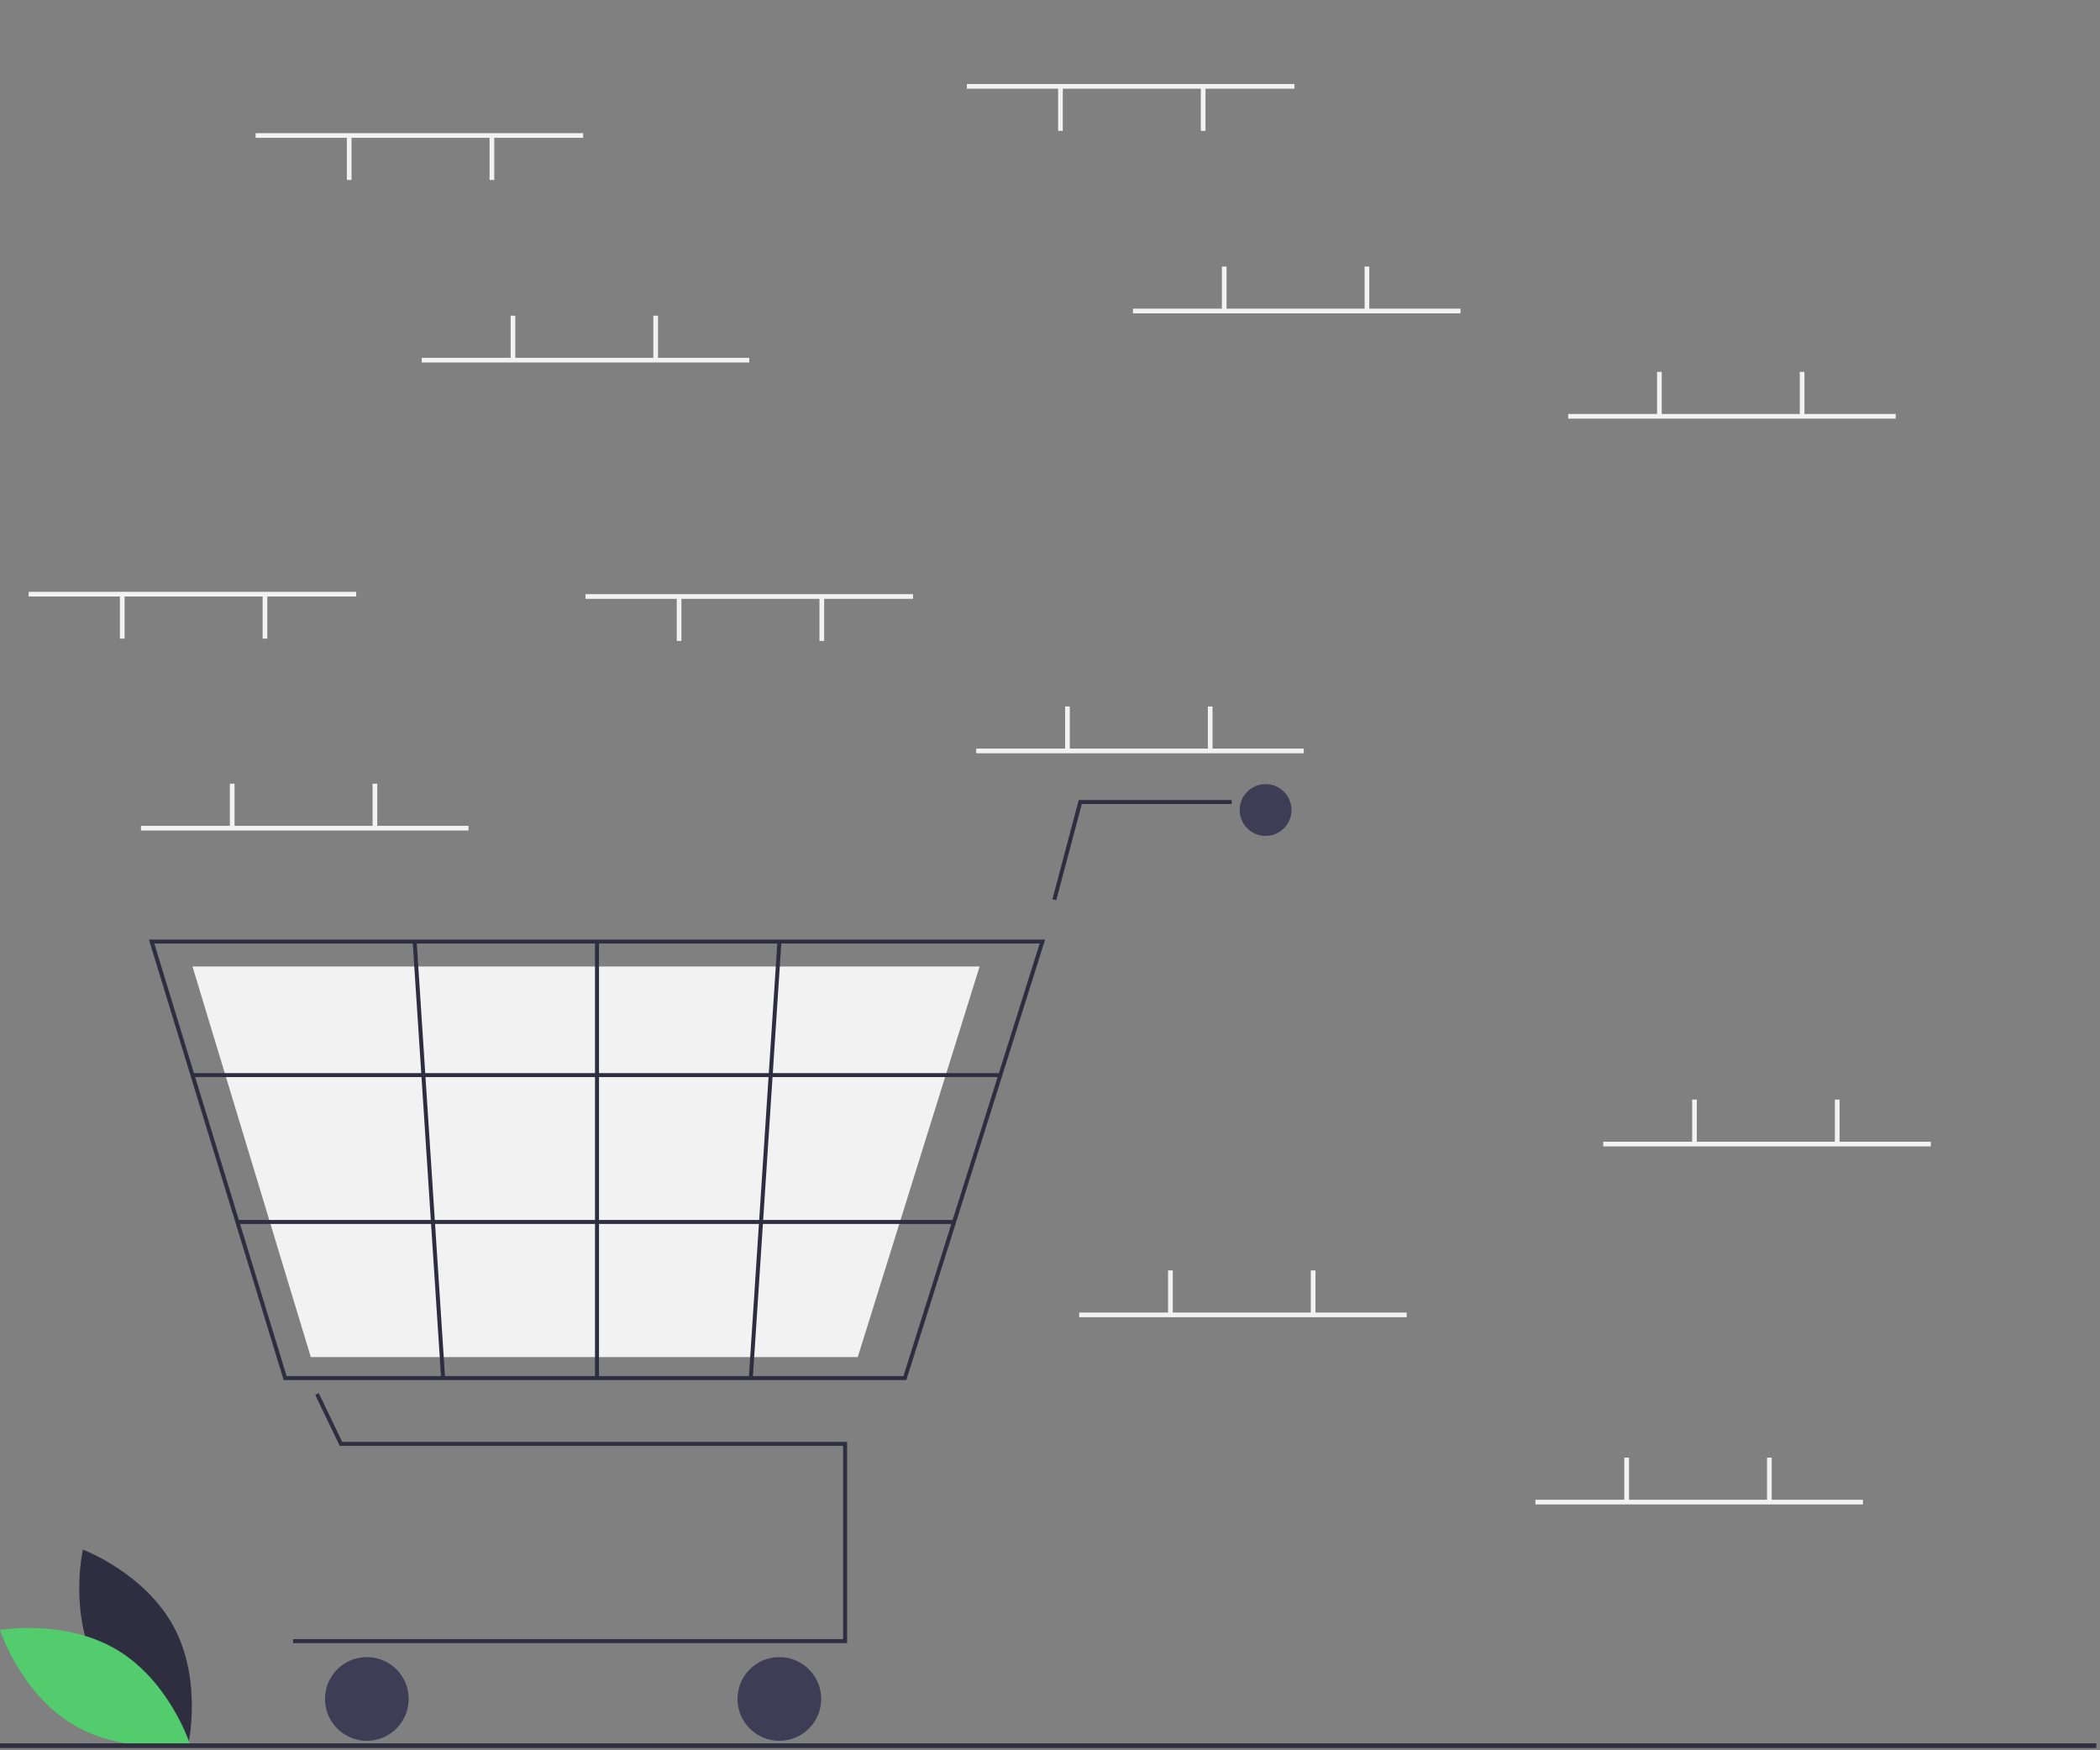 <svg width="240" height="200" viewBox="0 0 240 200" fill="none" xmlns="http://www.w3.org/2000/svg">
<rect x="0" y="0" width="240" height="200" fill="#808080" stroke="none"/>
<g clip-path="url(#clip0_33_727)">
<path d="M11.132 190.579C14.456 196.742 21.509 199.388 21.509 199.388C21.509 199.388 23.174 192.041 19.851 185.878C16.527 179.715 9.474 177.069 9.474 177.069C9.474 177.069 7.809 184.416 11.132 190.579Z" fill="#2F2E41"/>
<path d="M13.417 188.551C19.416 192.161 21.727 199.331 21.727 199.331C21.727 199.331 14.31 200.648 8.311 197.038C2.311 193.429 0 186.259 0 186.259C0 186.259 7.417 184.942 13.417 188.551Z" fill="#52CC6D"/>
<path d="M147.933 9.601H110.499V10.136H147.933V9.601Z" fill="#F2F2F2"/>
<path d="M137.772 10.002H137.237V14.949H137.772V10.002Z" fill="#F2F2F2"/>
<path d="M121.462 10.002H120.927V14.949H121.462V10.002Z" fill="#F2F2F2"/>
<path d="M166.917 35.271H129.483V35.806H166.917V35.271Z" fill="#F2F2F2"/>
<path d="M140.179 30.458H139.644V35.404H140.179V30.458Z" fill="#F2F2F2"/>
<path d="M156.489 30.458H155.955V35.404H156.489V30.458Z" fill="#F2F2F2"/>
<path d="M216.652 47.303H179.218V47.838H216.652V47.303Z" fill="#F2F2F2"/>
<path d="M189.913 42.49H189.378V47.437H189.913V42.49Z" fill="#F2F2F2"/>
<path d="M206.224 42.49H205.689V47.437H206.224V42.49Z" fill="#F2F2F2"/>
<path d="M212.909 171.372H175.474V171.907H212.909V171.372Z" fill="#F2F2F2"/>
<path d="M186.17 166.559H185.635V171.506H186.17V166.559Z" fill="#F2F2F2"/>
<path d="M202.481 166.559H201.946V171.506H202.481V166.559Z" fill="#F2F2F2"/>
<path d="M149.002 85.54H111.568V86.075H149.002V85.54Z" fill="#F2F2F2"/>
<path d="M122.264 80.727H121.729V85.674H122.264V80.727Z" fill="#F2F2F2"/>
<path d="M138.574 80.727H138.04V85.674H138.574V80.727Z" fill="#F2F2F2"/>
<path d="M160.768 149.981H123.333V150.516H160.768V149.981Z" fill="#F2F2F2"/>
<path d="M134.029 145.168H133.494V150.115H134.029V145.168Z" fill="#F2F2F2"/>
<path d="M150.339 145.168H149.805V150.115H150.339V145.168Z" fill="#F2F2F2"/>
<path d="M220.663 130.462H183.229V130.996H220.663V130.462Z" fill="#F2F2F2"/>
<path d="M193.924 125.649H193.389V130.595H193.924V125.649Z" fill="#F2F2F2"/>
<path d="M210.235 125.649H209.7V130.595H210.235V125.649Z" fill="#F2F2F2"/>
<path d="M96.811 187.757H33.497V187.301H96.356V165.21H38.82L36.025 159.387L36.435 159.19L39.106 164.754H96.811V187.757Z" fill="#2F2E41"/>
<path d="M41.924 198.917C44.565 198.917 46.707 196.775 46.707 194.134C46.707 191.492 44.565 189.351 41.924 189.351C39.282 189.351 37.141 191.492 37.141 194.134C37.141 196.775 39.282 198.917 41.924 198.917Z" fill="#3F3D56"/>
<path d="M89.068 198.917C91.709 198.917 93.851 196.775 93.851 194.134C93.851 191.492 91.709 189.351 89.068 189.351C86.427 189.351 84.285 191.492 84.285 194.134C84.285 196.775 86.427 198.917 89.068 198.917Z" fill="#3F3D56"/>
<path d="M144.638 95.518C146.274 95.518 147.599 94.193 147.599 92.558C147.599 90.922 146.274 89.597 144.638 89.597C143.003 89.597 141.678 90.922 141.678 92.558C141.678 94.193 143.003 95.518 144.638 95.518Z" fill="#3F3D56"/>
<path d="M103.583 157.694H32.418L17.019 107.362H119.441L119.348 107.658L103.583 157.694ZM32.755 157.239H103.249L118.82 107.817H17.635L32.755 157.239Z" fill="#2F2E41"/>
<path d="M98.028 155.075H35.521L21.996 110.436H111.957L111.875 110.699L98.028 155.075Z" fill="#F2F2F2"/>
<path d="M120.717 102.865L120.277 102.748L123.283 91.419H140.767V91.875H123.633L120.717 102.865Z" fill="#2F2E41"/>
<path d="M114.323 122.621H21.995V123.076H114.323V122.621Z" fill="#2F2E41"/>
<path d="M109.035 139.402H27.129V139.858H109.035V139.402Z" fill="#2F2E41"/>
<path d="M68.457 107.589H68.001V157.466H68.457V107.589Z" fill="#2F2E41"/>
<path d="M88.85 107.575L85.58 157.451L86.035 157.48L89.304 107.605L88.85 107.575Z" fill="#2F2E41"/>
<path d="M47.617 107.574L47.163 107.604L50.413 157.481L50.868 157.451L47.617 107.574Z" fill="#2F2E41"/>
<path d="M239.581 199.206H0V199.74H239.581V199.206Z" fill="#2F2E41"/>
<path d="M53.544 94.364H16.11V94.899H53.544V94.364Z" fill="#F2F2F2"/>
<path d="M26.805 89.551H26.27V94.498H26.805V89.551Z" fill="#F2F2F2"/>
<path d="M43.116 89.551H42.581V94.498H43.116V89.551Z" fill="#F2F2F2"/>
<path d="M66.647 15.217H29.212V15.751H66.647V15.217Z" fill="#F2F2F2"/>
<path d="M56.486 15.618H55.951V20.564H56.486V15.618Z" fill="#F2F2F2"/>
<path d="M40.175 15.618H39.64V20.564H40.175V15.618Z" fill="#F2F2F2"/>
<path d="M104.349 67.892H66.914V68.427H104.349V67.892Z" fill="#F2F2F2"/>
<path d="M94.188 68.293H93.653V73.24H94.188V68.293Z" fill="#F2F2F2"/>
<path d="M77.877 68.293H77.342V73.24H77.877V68.293Z" fill="#F2F2F2"/>
<path d="M40.709 67.625H3.275V68.16H40.709V67.625Z" fill="#F2F2F2"/>
<path d="M30.549 68.026H30.014V72.973H30.549V68.026Z" fill="#F2F2F2"/>
<path d="M14.238 68.026H13.703V72.973H14.238V68.026Z" fill="#F2F2F2"/>
<path d="M85.631 40.886H48.197V41.421H85.631V40.886Z" fill="#F2F2F2"/>
<path d="M58.892 36.073H58.357V41.02H58.892V36.073Z" fill="#F2F2F2"/>
<path d="M75.203 36.073H74.668V41.02H75.203V36.073Z" fill="#F2F2F2"/>
</g>
<defs>
<clipPath id="clip0_33_727">
<rect width="239.581" height="200" fill="white"/>
</clipPath>
</defs>
</svg>
